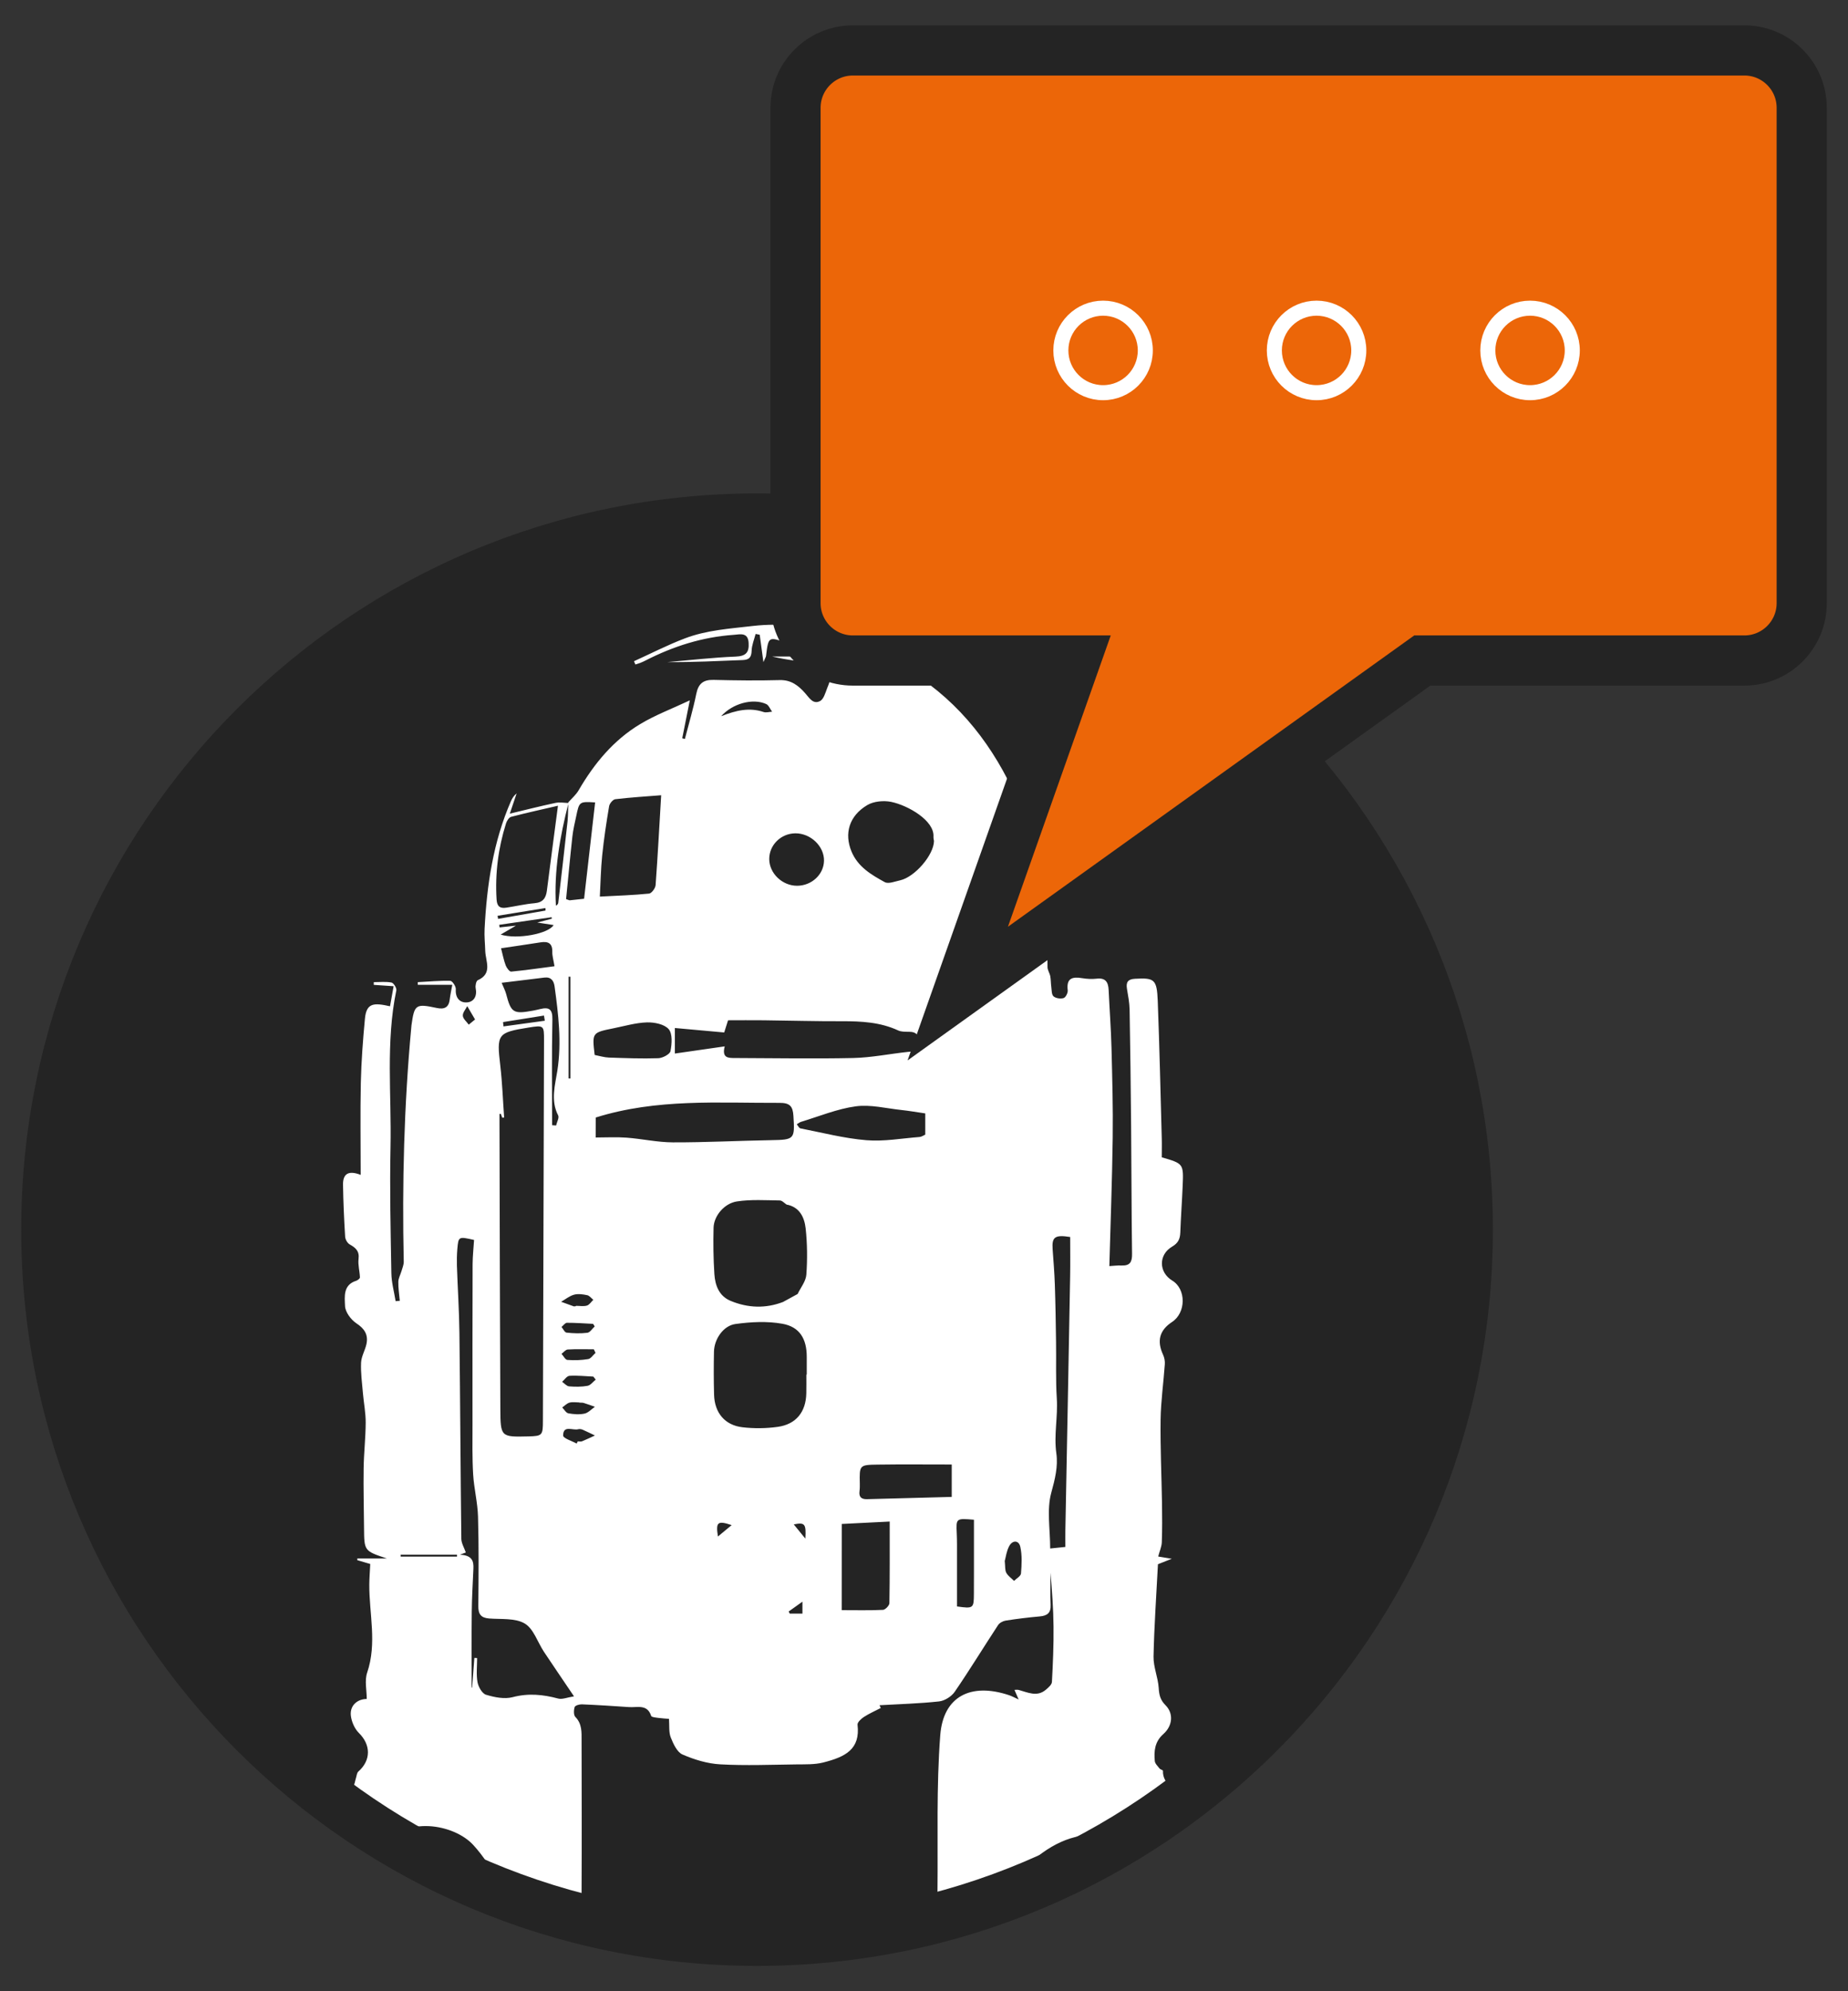 <?xml version="1.0" encoding="utf-8"?>
<!-- Generator: Adobe Illustrator 25.0.0, SVG Export Plug-In . SVG Version: 6.00 Build 0)  -->
<svg version="1.1" id="Calque_1" xmlns="http://www.w3.org/2000/svg" xmlns:xlink="http://www.w3.org/1999/xlink" x="0px" y="0px"
	 viewBox="0 0 368.5 396.85" style="enable-background:new 0 0 368.5 396.85;" xml:space="preserve">
<rect x="0" y="0" width="368.5" height="396.85" fill="#333333" stroke="none"/>
<style type="text/css">
	.st0{fill:#242424;}
	.st1{clip-path:url(#SVGID_2_);}
	.st2{fill:#FFFFFF;}
	.st3{fill:none;}
	.st4{fill:#EC6608;stroke:#242424;stroke-width:10;stroke-miterlimit:10;}
	.st5{fill:#EC6608;stroke:#FFFFFF;stroke-width:3;stroke-miterlimit:10;}
</style>
<g>
	<path class="st0" d="M150.96,386.8L150.96,386.8c-78.28,0-141.73-63.46-141.73-141.73v0c0-78.28,63.46-141.73,141.73-141.73h0
		c78.28,0,141.73,63.46,141.73,141.73v0C292.69,323.35,229.24,386.8,150.96,386.8z"/>
</g>
<g>
	<defs>
		<path id="SVGID_1_" d="M150.96,386.8L150.96,386.8c-78.28,0-141.73-63.46-141.73-141.73v0c0-78.28,63.46-141.73,141.73-141.73h0
			c78.28,0,141.73,63.46,141.73,141.73v0C292.69,323.35,229.24,386.8,150.96,386.8z"/>
	</defs>
	<clipPath id="SVGID_2_">
		<use xlink:href="#SVGID_1_"  style="overflow:visible;"/>
	</clipPath>
	<g class="st1">
		<g>
			<path class="st2" d="M113.32,159.91c0.7-0.8,1.55-1.52,2.07-2.42c3.1-5.33,6.96-10,12.28-13.19c3-1.8,6.33-3.05,9.88-4.72
				c-0.57,2.87-1.04,5.21-1.51,7.56c0.18,0.04,0.36,0.08,0.53,0.13c0.77-2.99,1.66-5.95,2.27-8.97c0.41-2.04,1.38-2.85,3.45-2.8
				c4.4,0.11,8.8,0.16,13.19,0.04c2.27-0.06,3.73,1.09,5.07,2.61c0.83,0.93,1.59,2.31,2.99,1.56c0.71-0.38,1.04-1.62,1.39-2.53
				c0.33-0.85,0.82-1.89,0.59-2.64c-0.36-1.17-0.98-2.38-2.67-2.47c-2.96-0.17-5.92-0.54-8.89-1.23c2.25,0,4.5,0,6.75,0
				c0.07-0.25,0.13-0.5,0.2-0.75c-1.33-0.64-2.61-1.4-3.99-1.91c-3.68-1.36-3.69-1.32-4.17,2.55c-0.02,0.2-0.16,0.38-0.52,1.23
				c-0.3-2.22-0.52-3.84-0.74-5.46c-0.27-0.05-0.55-0.1-0.82-0.15c-0.28,1.11-0.76,2.22-0.79,3.34c-0.04,1.33-0.5,1.81-1.79,1.86
				c-4.99,0.19-9.98,0.45-14.99,0.4c4.52-0.38,9.04-0.91,13.58-1.09c2.09-0.08,2.73-0.86,2.6-2.76c-0.14-2.14-1.71-1.67-2.94-1.58
				c-6.25,0.43-12.09,2.28-17.64,5.13c-0.32,0.17-0.66,0.31-1,0.45c-0.33,0.13-0.67,0.22-1,0.33c-0.09-0.22-0.19-0.43-0.28-0.65
				c3.38-1.53,6.69-3.24,10.15-4.55c4.32-1.65,8.89-1.93,13.49-2.47c12.09-1.39,22.21,3.19,31.81,9.26
				c9.61,6.07,16.34,14.82,20.93,25.27c2.35,5.34,4.57,10.69,5.46,16.47c0.42,2.74,0.49,5.54,0.58,8.32
				c0.09,2.89-0.02,5.79,0.04,8.68c0.01,0.6,0.43,1.18,0.55,1.8c0.13,0.68,0.1,1.4,0.2,2.09c0.09,0.67,0.05,1.57,0.45,1.92
				c0.46,0.4,1.42,0.53,2.02,0.34c0.41-0.13,0.87-1.05,0.81-1.55c-0.3-2.42,0.93-2.74,2.89-2.41c0.94,0.15,1.92,0.21,2.86,0.1
				c1.8-0.22,2.34,0.7,2.41,2.27c0.18,3.86,0.47,7.71,0.57,11.57c0.15,5.94,0.32,11.88,0.24,17.82c-0.11,8.44-0.43,16.88-0.67,25.62
				c0.79-0.04,1.62-0.16,2.46-0.12c1.64,0.06,2.09-0.69,2.07-2.28c-0.12-8.53-0.11-17.06-0.19-25.59
				c-0.07-7.72-0.16-15.43-0.3-23.14c-0.03-1.39-0.3-2.77-0.53-4.15c-0.21-1.29,0.19-1.9,1.58-1.98c3.89-0.22,4.39,0.09,4.56,4.41
				c0.35,9.1,0.55,18.21,0.8,27.32c0.04,1.31,0,2.62,0,3.85c4.34,1.26,4.36,1.26,4.17,5.73c-0.13,3.08-0.36,6.16-0.47,9.25
				c-0.05,1.28-0.42,2.11-1.63,2.82c-2.76,1.62-2.68,5.13,0.03,6.77c2.79,1.69,2.76,6.41-0.05,8.25c-2.51,1.65-3.06,3.78-1.78,6.54
				c0.26,0.57,0.39,1.27,0.34,1.9c-0.26,3.68-0.79,7.35-0.84,11.03c-0.07,5.57,0.19,11.14,0.28,16.71c0.04,2.57,0.05,5.15-0.04,7.72
				c-0.03,0.88-0.43,1.74-0.72,2.84c0.57,0.09,1.47,0.24,2.71,0.45c-1.04,0.41-1.84,0.73-2.76,1.09c-0.31,6.1-0.75,12.25-0.88,18.4
				c-0.04,2.07,0.89,4.14,1.03,6.24c0.09,1.41,0.3,2.4,1.38,3.48c1.61,1.62,1.4,4.08-0.44,5.71c-1.74,1.54-1.9,3.39-1.72,5.39
				c0.05,0.52,0.58,1.02,0.94,1.48c0.17,0.21,0.7,0.33,0.69,0.47c-0.14,2.88,3.2,3.92,3.46,6.6c0.15,1.53,1.11,1.95,2.65,1.81
				c2.85-0.27,3.06-0.09,3.19,2.75c0.21,4.76,0.03,9.55,0.5,14.28c0.29,2.87,1.28,5.74,2.35,8.45c1.59,4.04-0.79,7.04-2.19,10.34
				c-0.45,1.07-1.19,2.14-1.23,3.23c-0.18,4.63,0.31,4.54-4.32,4.87c-8.02,0.57-16.12,0.07-24.18-0.07
				c-2.32-0.04-4.85,0.08-6.43-2.13c-0.63-0.87-1.17-2-1.22-3.04c-0.07-1.32-0.43-1.77-1.76-1.86c-4.01-0.26-5.57-1.62-6.07-5.69
				c-0.38-3.07-1.13-5.38-4.45-6.69c-3.77-1.49-5.3-4.88-5.26-8.9c0.11-10.35-0.24-20.74,0.55-31.03
				c0.59-7.78,6.11-10.54,13.73-7.99c0.54,0.18,1.04,0.46,1.9,0.85c-0.37-0.84-0.58-1.34-0.83-1.91c0.31,0,0.59-0.06,0.84,0.01
				c1.82,0.49,3.65,1.46,5.42-0.04c0.5-0.42,1.18-1.01,1.21-1.55c0.2-3.67,0.36-7.35,0.32-11.02c-0.03-3.58-0.31-7.16-0.6-10.74
				c0,2.13-0.07,4.25,0.02,6.38c0.08,1.64-0.69,2.19-2.19,2.32c-2.27,0.2-4.53,0.48-6.77,0.83c-0.55,0.09-1.23,0.45-1.52,0.9
				c-2.9,4.42-5.66,8.94-8.65,13.3c-0.64,0.93-2,1.79-3.12,1.91c-3.94,0.43-7.91,0.53-11.87,0.76c0.08,0.18,0.17,0.37,0.25,0.55
				c-1.13,0.59-2.31,1.1-3.37,1.79c-0.55,0.36-1.32,1.07-1.26,1.55c0.56,4.86-2.37,6.4-6.88,7.53c-1.68,0.42-3.5,0.35-5.26,0.37
				c-5.07,0.06-10.16,0.27-15.22-0.01c-2.56-0.14-5.18-0.93-7.54-1.96c-1.09-0.47-1.84-2.13-2.35-3.41
				c-0.41-1.04-0.25-2.31-0.35-3.7c-0.73-0.06-1.43-0.09-2.13-0.19c-0.5-0.07-1.33-0.13-1.42-0.39c-0.78-2.4-2.75-1.65-4.39-1.76
				c-3.14-0.21-6.29-0.42-9.43-0.55c-0.5-0.02-1.34,0.23-1.44,0.54c-0.19,0.6-0.23,1.6,0.14,1.97c1.35,1.38,1.24,3.05,1.24,4.71
				c0.02,10.01,0.05,20.02,0,30.03c-0.02,4.32-1.36,8.28-5.71,9.8c-4.34,1.51-5.03,5.07-5.87,8.57c-0.87,3.62-0.66,3.67-4.46,3.85
				c-0.19,0.01-0.38,0.09-0.57,0.14c-0.04,0.22-0.09,0.43-0.13,0.65c1.24,0.27,2.48,0.6,3.74,0.81c1.3,0.21,3.25-0.42,3.4,1.42
				c0.05,0.67-1.89,1.98-3.06,2.2c-5.69,1.05-11.39,1.86-17.27,1.44c-6-0.42-12.05-0.05-18.08-0.02c-0.92,0-1.84,0-3.14,0
				c0.63-1.2,1.03-1.94,1.43-2.69c-0.17-0.18-0.34-0.36-0.51-0.55c-0.36,0.56-0.6,1.4-1.11,1.62c-0.72,0.32-1.71,0.4-2.44,0.16
				c-0.46-0.15-0.86-1.03-0.97-1.64c-0.16-0.93,0.12-1.94-0.09-2.85c-0.22-0.96-0.59-2.04-1.26-2.72c-1.75-1.79-3.11-7.38-2.23-9.75
				c1.43-3.89,3.02-7.75,4.1-11.74c0.52-1.93-0.14-4.14,0.06-6.19c0.24-2.42,0.77-4.82,1.34-7.19c0.09-0.37,1.09-0.8,1.6-0.72
				c1.95,0.29,2.67-0.82,3.4-2.33c0.57-1.18,1.6-2.13,2.33-3.24c0.29-0.44,0.33-1.04,0.5-1.56c0.15-0.46,0.18-1.07,0.5-1.34
				c2.54-2.24,2.49-5.33,0.08-7.69c-0.85-0.84-1.45-2.24-1.59-3.45c-0.22-2,1.29-3.3,3.17-3.31c0-1.77-0.45-3.67,0.08-5.24
				c2-5.86,0.4-11.71,0.43-17.56c0.01-1.31,0.12-2.61,0.19-4.1c-0.81-0.24-1.7-0.5-2.58-0.76c0-0.11,0-0.22,0-0.34
				c1.76,0,3.51,0,5.89,0c-4.52-1.5-4.51-1.5-4.55-6.05c-0.03-3.97-0.14-7.94-0.08-11.91c0.04-3.04,0.4-6.08,0.41-9.13
				c0.01-1.94-0.38-3.88-0.55-5.83c-0.17-2.04-0.46-4.09-0.37-6.12c0.06-1.26,0.82-2.47,1.08-3.73c0.37-1.83-0.39-3.03-2.02-4.1
				c-1.08-0.71-2.21-2.24-2.26-3.44c-0.07-1.8-0.43-4.2,2.21-5.03c0.31-0.1,0.77-0.45,0.76-0.67c-0.04-1.24-0.42-2.5-0.27-3.7
				c0.19-1.58-0.6-2.22-1.78-2.89c-0.46-0.26-0.87-1-0.9-1.55c-0.21-3.45-0.37-6.9-0.42-10.35c-0.03-2.17,1.08-2.9,3.52-1.95
				c0-6.27-0.1-12.34,0.03-18.4c0.1-4.25,0.42-8.51,0.82-12.75c0.3-3.16,1.8-3.17,5-2.45c0.23-1.28,0.46-2.55,0.72-4
				c-1.46-0.1-2.71-0.18-3.96-0.27c0-0.18,0-0.36,0-0.54c1.18,0,2.4-0.14,3.54,0.08c0.42,0.08,1.05,1.09,0.96,1.55
				c-2.14,10.35-0.94,20.82-1.16,31.23c-0.17,8.37,0.02,16.75,0.17,25.13c0.03,1.87,0.55,3.73,0.85,5.59
				c0.28-0.02,0.55-0.04,0.83-0.07c-0.11-1.27-0.32-2.54-0.29-3.8c0.02-0.73,0.44-1.45,0.65-2.18c0.17-0.6,0.44-1.21,0.43-1.81
				c-0.34-15.59,0.06-31.15,1.5-46.68c0.01-0.15,0.02-0.29,0.04-0.44c0.58-4.16,0.84-4.35,5.05-3.45c1.51,0.32,2.39-0.1,2.58-1.71
				c0.1-0.86,0.3-1.72,0.51-2.91c-2.37,0-4.62,0-6.88,0c0-0.18,0-0.35,0-0.53c2.16-0.11,4.33-0.32,6.49-0.26
				c0.4,0.01,1.13,1.11,1.09,1.67c-0.12,1.71,0.78,2.71,2.19,2.63c1.41-0.08,2.1-1.25,1.77-2.84c-0.1-0.5,0.1-1.44,0.42-1.58
				c3-1.35,1.56-3.76,1.49-5.84c-0.04-1.46-0.21-2.93-0.13-4.39c0.45-8.75,1.71-17.33,5.25-25.45c0.25-0.57,0.58-1.11,1.14-1.56
				c-0.41,1.22-0.82,2.44-1.36,4.04c3.2-0.77,6.13-1.51,9.09-2.14c0.83-0.18,1.73-0.01,2.61,0.02c-1.72,6.72-2.91,13.5-2.51,20.46
				c0.31-0.17,0.44-0.36,0.47-0.56c0.63-5.44,1.26-10.87,1.86-16.31C113.3,162.33,113.27,161.11,113.32,159.91z M156.82,240.06
				l0.1,0.06c-0.47-0.3-0.94-0.86-1.42-0.87c-2.85-0.04-5.75-0.23-8.54,0.19c-2.57,0.39-4.61,2.92-4.67,5.23
				c-0.08,3.08-0.04,6.17,0.16,9.25c0.15,2.27,0.94,4.4,3.26,5.35c3.42,1.41,6.92,1.55,10.43,0.21c0.97-0.53,1.94-1.06,2.91-1.59
				c0.61-1.28,1.65-2.54,1.74-3.86c0.22-3.06,0.19-6.17-0.14-9.22C160.4,242.61,159.45,240.54,156.82,240.06z M99.87,221.99
				c-0.09,0.01-0.18,0.01-0.27,0.02c0,0.71,0,1.42,0,2.13c0.05,18.87,0.08,37.74,0.17,56.61c0.03,5.66,0.11,5.65,5.6,5.52
				c2.76-0.07,2.89-0.21,2.89-3.1c0.07-25.27,0.14-50.54,0.22-75.81c0.01-3.02-0.02-3.06-3.14-2.56c-6.14,0.98-6.32,1.31-5.58,7.57
				c0.4,3.44,0.52,6.9,0.77,10.36c-0.13,0.01-0.26,0.01-0.39,0.02C100.05,222.49,99.96,222.24,99.87,221.99z M94.53,247.12
				c-3.1-0.71-3.12-0.71-3.34,1.85c-0.09,1.09-0.11,2.2-0.08,3.29c0.15,4.48,0.45,8.95,0.5,13.43c0.16,13.66,0.22,27.33,0.38,40.99
				c0.01,0.89,0.57,1.77,0.9,2.73c0.16-0.06-0.17,0.06-1.19,0.44c2.49,0.11,2.76,1.31,2.7,2.75c-0.12,2.86-0.3,5.72-0.33,8.58
				c-0.05,5.05-0.02,10.09-0.02,15.14c0.03,0.01,0.06,0.01,0.09,0.02c0.15-1.97,0.3-3.95,0.45-5.92c0.18,0.01,0.37,0.02,0.55,0.03
				c0,1.61-0.2,3.25,0.08,4.81c0.17,0.94,0.93,2.27,1.7,2.5c1.68,0.51,3.67,0.91,5.31,0.48c3.14-0.83,6.06-0.53,9.09,0.28
				c0.8,0.21,1.78-0.23,3.14-0.44c-2.24-3.32-4.14-6.09-6-8.89c-1.27-1.92-2.06-4.59-3.83-5.63c-1.9-1.12-4.68-0.81-7.09-1
				c-1.66-0.13-2.18-0.88-2.16-2.51c0.06-5.93,0.11-11.86-0.06-17.79c-0.08-2.81-0.8-5.59-0.97-8.41c-0.2-3.31-0.13-6.64-0.13-9.97
				c-0.01-10.66-0.01-21.31,0.02-31.97C94.25,250.29,94.44,248.67,94.53,247.12z M144.51,208.54c-0.6,2.33,0.7,2.32,2.02,2.32
				c7.85,0.02,15.71,0.17,23.56,0c3.69-0.08,7.35-0.84,11.04-1.23c1.11-0.12,2.23,0.12,2.22-1.62c-0.01-1.52-0.47-2.38-2.11-2.38
				c-0.72,0-1.53,0.02-2.15-0.27c-3.57-1.65-7.34-1.84-11.19-1.83c-5.21,0.02-10.42-0.13-15.63-0.19c-2.4-0.03-4.79,0-7.09,0
				c-0.3,0.96-0.5,1.57-0.77,2.43c-3.27-0.3-6.52-0.59-9.84-0.89c0,1.78,0,3.38,0,5.09C137.95,209.48,141.05,209.04,144.51,208.54z
				 M118.78,226.7c2.1,0,4.13-0.12,6.13,0.03c3.1,0.23,6.18,0.93,9.27,0.94c6.54,0.02,13.07-0.33,19.61-0.44
				c4.63-0.08,4.72-0.18,4.42-4.85c-0.12-1.92-0.72-2.59-2.77-2.58c-12.21,0.05-24.47-0.9-36.65,2.92
				C118.78,223.69,118.78,225.19,118.78,226.7z M95.88,375.25c-0.39-0.03-0.76,0.01-1.07-0.11c-6.54-2.47-12.36-0.78-17.85,2.99
				c-1.46,1.01-1.56,2.48-1.1,3.92c0.19,0.59,1.36,1.46,1.66,1.31c1.08-0.52,2.01-1.37,2.93-2.18c0.77-0.68,1.3-1.77,2.17-2.18
				c5.73-2.69,11.11-1.67,16.24,1.75c2.19,1.46,4.47,2.83,6.83,3.97c1.62,0.79,3.93-0.22,4.41-1.78c0.19-0.61-0.13-1.51-0.51-2.09
				c-0.14-0.22-1.12,0.07-1.7,0.19c-0.76,0.16-1.74,0.77-2.22,0.49c-2.59-1.5-4.94-3.14-6.27-6.16c-1.22-2.76-2.97-5.41-5-7.64
				c-3.85-4.24-13.81-5.95-17.87,0.3c-0.59,0.91-0.42,2.43-0.3,3.63c0.03,0.34,1.4,0.98,1.67,0.79c0.99-0.69,1.79-1.67,2.65-2.55
				c0.69-0.71,1.26-1.72,2.09-2.06c0.96-0.38,2.17-0.27,3.26-0.19C90.3,367.99,95,371.55,95.88,375.25z M206.9,373.57
				c4.1-2.73,8.01-4.33,12.37-4.51c0.71-0.03,1.48,0.69,2.16,1.16c0.78,0.53,1.42,1.49,2.24,1.66c0.6,0.12,1.92-0.64,2-1.16
				c0.16-0.94-0.25-2.05-0.65-2.98c-0.19-0.44-0.89-0.75-1.42-0.96c-5.72-2.19-10.97-0.95-15.75,2.49
				c-4.1,2.95-7.03,7.47-12.23,8.94c-1.04,0.29-2.05,0.85-2.92,1.51c-0.48,0.36-0.61,1.17-0.9,1.78c0.67,0.3,1.41,0.95,1.99,0.83
				c1.12-0.23,2.12-0.99,3.23-1.35c1.05-0.35,2.17-0.48,3.26-0.71c1.24-0.51,2.32-1.68,3.63-2.13c5.39-1.83,10.8-2.03,15.97,0.82
				c0.6,0.33,0.85,1.26,1.36,1.82c0.68,0.73,1.37,1.65,2.24,1.92c0.49,0.16,1.87-0.74,1.92-1.26c0.12-1.12,0.03-2.86-0.67-3.35
				c-3.73-2.64-7.74-4.81-12.52-4.74C210.63,373.35,209.03,373.47,206.9,373.57z M131.84,158.49c-3.06,0.24-6.12,0.43-9.15,0.79
				c-0.48,0.06-1.14,0.86-1.23,1.4c-0.55,3.25-1.04,6.51-1.38,9.79c-0.28,2.73-0.32,5.48-0.47,8.22c3.54-0.19,6.69-0.28,9.82-0.6
				c0.5-0.05,1.26-1.07,1.3-1.69C131.16,170.56,131.47,164.72,131.84,158.49z M111.26,160.58c-3.01,0.7-6.19,1.39-9.33,2.21
				c-0.43,0.11-0.86,0.79-1.02,1.29c-1.56,4.94-2.21,9.99-1.89,15.18c0.09,1.42,0.7,1.82,1.92,1.64c1.88-0.28,3.75-0.73,5.64-0.89
				c1.66-0.14,2.28-1,2.47-2.5C109.75,172.01,110.48,166.51,111.26,160.58z M186.24,167.6c-0.02-0.15-0.12-0.51-0.1-0.87
				c0.2-3.2-5.11-6.24-8.45-6.92c-1.5-0.3-3.47-0.12-4.75,0.64c-3.64,2.16-4.62,5.68-3.15,9.24c1.27,3.08,3.96,4.65,6.64,6.12
				c0.74,0.4,2.05-0.15,3.08-0.37C182.38,174.8,186.2,170.43,186.24,167.6z M167.84,320.9c2.83,0,5.54,0.07,8.23-0.06
				c0.46-0.02,1.27-0.86,1.28-1.33c0.09-5.26,0.06-10.52,0.06-16.27c-3.45,0.17-6.39,0.32-9.56,0.48
				C167.84,309.61,167.84,315.22,167.84,320.9z M209.41,308.61c1.11-0.11,1.95-0.2,3.03-0.31c0-1.23-0.02-2.32,0-3.4
				c0.32-16.82,0.65-33.65,0.95-50.47c0.05-2.67,0.01-5.33,0.01-7.9c-3.09-0.49-3.67,0.03-3.5,2.45c0.17,2.34,0.36,4.68,0.44,7.02
				c0.13,3.82,0.19,7.64,0.24,11.46c0.06,3.75-0.09,7.51,0.15,11.24c0.24,3.66-0.61,7.27-0.09,10.96c0.37,2.6-0.28,5.17-1.01,7.83
				C208.7,300.87,209.41,304.72,209.41,308.61z M184.5,221.9c-1.78-0.26-3.26-0.52-4.76-0.68c-3.04-0.32-6.15-1.13-9.1-0.73
				c-3.7,0.5-7.27,1.99-10.88,3.08c-0.31,0.09-0.58,0.33-0.88,0.5c0.25,0.28,0.45,0.77,0.75,0.82c4.37,0.85,8.72,1.99,13.13,2.35
				c3.49,0.29,7.06-0.37,10.6-0.64c0.4-0.03,0.78-0.31,1.14-0.47C184.5,224.67,184.5,223.29,184.5,221.9z M189.78,291.87
				c-5.12,0-9.95-0.05-14.77,0.02c-3.64,0.05-3.64,0.11-3.56,3.76c0.01,0.51,0.01,1.03-0.06,1.54c-0.15,1.15,0.36,1.62,1.49,1.59
				c5.61-0.15,11.22-0.3,16.9-0.45C189.78,296.01,189.78,293.99,189.78,291.87z M118.61,210.26c0.99,0.19,1.9,0.48,2.81,0.51
				c3.28,0.11,6.56,0.24,9.84,0.13c0.87-0.03,2.32-0.79,2.44-1.42c0.28-1.43,0.43-3.45-0.36-4.37c-0.85-0.99-2.85-1.39-4.33-1.35
				c-2.24,0.07-4.46,0.73-6.69,1.18c-4.26,0.86-4.26,0.87-3.75,5.25C118.58,210.26,118.64,210.31,118.61,210.26z M158.95,176.53
				c2.9-0.01,5.3-2.24,5.36-4.97c0.06-2.89-2.66-5.5-5.71-5.48c-2.87,0.02-5.21,2.32-5.21,5.11
				C153.39,174.05,155.99,176.54,158.95,176.53z M110.09,224.25c0.27,0.02,0.53,0.04,0.8,0.06c0.15-0.68,0.65-1.54,0.41-2.01
				c-1.54-2.96-0.6-6.12-0.16-8.91c0.88-5.71,0.21-11.21-0.55-16.77c-0.15-1.13-0.68-1.95-2.03-1.79c-2.83,0.34-5.65,0.69-8.53,1.04
				c0.37,0.91,0.71,1.53,0.89,2.2c0.98,3.76,1.44,4.07,5.3,3.36c0.51-0.09,1.01-0.21,1.51-0.33c1.77-0.43,2.46,0.03,2.42,2.08
				C110,210.19,110.09,217.22,110.09,224.25z M116.47,179.12c0.75-6.53,1.48-12.87,2.2-19.2c-3.15-0.18-3.16-0.18-3.77,2.74
				c-0.29,1.36-0.62,2.72-0.77,4.1c-0.46,4.18-0.84,8.37-1.25,12.43c0.58,0.2,0.65,0.25,0.72,0.24
				C114.55,179.33,115.49,179.23,116.47,179.12z M194.21,302.88c-3.57-0.31-3.57-0.29-3.43,2.68c0.07,1.46,0.05,2.93,0.05,4.4
				c0.01,3.42,0,6.84,0,10.2c3.27,0.46,3.36,0.38,3.37-2.52c0.01-1.47,0.01-2.93,0.01-4.4
				C194.21,309.82,194.21,306.39,194.21,302.88z M99.91,188.99c0.35,1.34,0.55,2.42,0.94,3.44c0.19,0.49,0.76,1.25,1.09,1.21
				c2.87-0.27,5.72-0.69,8.63-1.07c-0.21-1.29-0.46-2.07-0.44-2.85c0.05-1.74-0.83-2.15-2.35-1.91
				C105.12,188.23,102.46,188.61,99.91,188.99z M160.79,273.96c0.03,0,0.05,0,0.08,0c0-1.18,0-2.35,0-3.53
				c0-3.58-1.39-5.99-4.87-6.61c-3.03-0.54-6.27-0.37-9.34,0.05c-2.45,0.33-4.24,3.04-4.29,5.51c-0.06,2.86-0.06,5.73,0.02,8.59
				c0.1,3.6,2.16,6.08,5.67,6.48c2.31,0.27,4.72,0.24,7.02-0.08c3.67-0.51,5.62-2.98,5.7-6.67
				C160.81,276.45,160.79,275.21,160.79,273.96z M99.83,186.26c3.32,1.02,9.57-0.17,10.56-1.9c-1.05-0.16-2.04-0.32-3.25-0.5
				c1.11-0.29,2.01-0.53,2.91-0.77c-0.02-0.1-0.04-0.19-0.06-0.29c-3.48,0.5-6.96,1.01-10.44,1.51c0.02,0.17,0.05,0.35,0.07,0.52
				c0.92-0.1,1.83-0.19,3.26-0.35C101.66,185.19,100.93,185.61,99.83,186.26z M200.35,311.11c0.12,1.06,0.02,1.81,0.31,2.34
				c0.34,0.63,1.02,1.09,1.55,1.62c0.48-0.49,1.34-0.95,1.38-1.48c0.14-1.77,0.25-3.62-0.14-5.33c-0.3-1.33-1.56-1.35-2.22-0.11
				C200.7,309.15,200.56,310.34,200.35,311.11z M143.8,142.74c2.98-1.18,5.63-1.79,8.46-0.84c0.5,0.17,1.13-0.03,1.7-0.06
				c-0.39-0.52-0.66-1.29-1.18-1.53C150.12,139.11,146.09,140.18,143.8,142.74z M114.84,260.32c0-0.02,0-0.04,0-0.07
				c0.73,0,1.51,0.15,2.19-0.05c0.5-0.15,0.86-0.75,1.28-1.15c-0.4-0.32-0.77-0.83-1.22-0.92c-0.85-0.18-1.81-0.32-2.62-0.1
				c-0.92,0.25-1.72,0.92-2.58,1.41c0.84,0.31,1.67,0.62,2.51,0.91C114.53,260.38,114.69,260.32,114.84,260.32z M114.99,287.7
				c0.07-0.15,0.15-0.29,0.22-0.44c0.29,0,0.62,0.09,0.87-0.02c0.86-0.35,1.7-0.76,2.55-1.15c-0.82-0.39-1.63-0.8-2.46-1.16
				c-0.26-0.11-0.6-0.16-0.86-0.09c-1.1,0.3-3.01-0.9-3.02,1.26C112.29,286.64,114.04,287.18,114.99,287.7z M115.51,279.54
				c0-0.01,0-0.03,0-0.04c-0.65,0-1.34-0.13-1.95,0.04c-0.53,0.15-0.97,0.63-1.45,0.97c0.4,0.4,0.76,1.07,1.22,1.16
				c1.05,0.19,2.19,0.28,3.22,0.06c0.76-0.16,1.39-0.89,2.08-1.36c-0.75-0.26-1.49-0.54-2.25-0.77
				C116.11,279.52,115.8,279.56,115.51,279.54z M118.79,274.95c-0.16-0.2-0.32-0.4-0.48-0.6c-1.59-0.07-3.18-0.25-4.76-0.15
				c-0.51,0.03-0.98,0.77-1.46,1.19c0.46,0.32,0.91,0.87,1.39,0.91c1.22,0.1,2.49,0.11,3.69-0.11
				C117.76,276.08,118.25,275.39,118.79,274.95z M118.75,269.63c-0.11-0.24-0.23-0.48-0.34-0.72c-1.73,0-3.47-0.06-5.2,0.04
				c-0.43,0.03-0.83,0.57-1.24,0.87c0.39,0.42,0.75,1.18,1.17,1.21c1.38,0.1,2.79,0.06,4.15-0.17
				C117.83,270.77,118.26,270.05,118.75,269.63z M118.59,264.35c-0.11-0.17-0.22-0.34-0.33-0.51c-1.74-0.08-3.47-0.22-5.21-0.21
				c-0.36,0-0.72,0.54-1.08,0.83c0.33,0.39,0.63,1.09,1,1.13c1.38,0.15,2.79,0.2,4.16,0.03
				C117.66,265.55,118.1,264.79,118.59,264.35z M113.74,194.66c-0.12,0-0.24-0.01-0.36-0.01c0,6.76,0,13.52,0,20.28
				c0.12,0,0.24,0,0.36,0.01C113.74,208.17,113.74,201.41,113.74,194.66z M100.31,203.7c0.03,0.29,0.06,0.57,0.09,0.86
				c2.75-0.38,5.5-0.75,8.24-1.13c-0.06-0.34-0.12-0.69-0.17-1.03C105.75,202.83,103.03,203.26,100.31,203.7z M94.73,203.18
				c-0.63-1.06-1.1-1.86-1.56-2.66c-0.32,0.64-0.93,1.31-0.88,1.92c0.05,0.62,0.76,1.18,1.18,1.77
				C93.83,203.91,94.2,203.61,94.73,203.18z M108.78,181.47c-0.01-0.17-0.02-0.33-0.02-0.5c-3.18,0.51-6.36,1.03-9.54,1.54
				c0.03,0.21,0.07,0.41,0.1,0.62C102.47,182.58,105.63,182.03,108.78,181.47z M143.16,306.22c1.02-0.85,1.85-1.53,2.74-2.27
				C143.1,303.02,142.7,303.32,143.16,306.22z M79.9,309.84c0,0.13,0,0.26,0,0.39c3.74,0,7.49,0,11.23,0c0-0.13,0-0.26,0-0.39
				C87.39,309.84,83.64,309.84,79.9,309.84z M160.59,306.64c0.19-2.99-0.14-3.27-2.31-2.83
				C158.91,304.58,159.63,305.46,160.59,306.64z M157.26,321.17c0.07,0.14,0.15,0.28,0.22,0.42c0.83,0,1.65,0,2.53,0
				c0-0.82,0-1.48,0-2.38C158.95,319.96,158.11,320.56,157.26,321.17z"/>
		</g>
		<g>
			<path class="st3" d="M159.04,257.88c-0.97,0.53-1.94,1.06-2.91,1.59c-2.35,0.01-4.7,0.12-7.04,0.02
				c-3.67-0.15-5.71-2.04-6.06-5.7c-0.24-2.55-0.33-5.14-0.23-7.7c0.16-3.9,2.95-6.48,6.91-6.44c2.4,0.02,4.8,0.3,7.2,0.47
				c0,0-0.1-0.06-0.1-0.06c1.07,1.5,2.89,2.91,3.07,4.52C160.4,249,161.21,253.58,159.04,257.88z"/>
		</g>
		<g>
			<path class="st3" d="M100.26,254.11c0-6.67,0-13.33,0-20.11c1.42,0.92,1.79,3.91,1.15,5.96c-0.37,1.18-0.52,2.51-0.43,3.74
				c0.2,2.85,0.69,5.68,0.88,8.53c0.04,0.65-0.64,1.36-0.98,2.04C100.67,254.21,100.47,254.16,100.26,254.11z"/>
		</g>
		<g>
			<path class="st3" d="M92.54,276.23c0,2.72,0,5.44,0,8.16c-0.15,0-0.3,0.01-0.45,0.01c0-2.73,0-5.45,0-8.18
				C92.24,276.22,92.39,276.23,92.54,276.23z"/>
		</g>
		<g>
			<path class="st3" d="M129.84,161.72c-2.01,0.13-3.61,0.24-5.21,0.34c-0.01-0.11-0.02-0.22-0.02-0.33
				c1.49-0.19,2.98-0.35,4.46-0.56c1.27-0.18,1.8,0.35,1.59,1.59c-0.17,1.03-0.39,2.06-0.82,3.07
				C129.84,164.47,129.84,163.09,129.84,161.72z"/>
		</g>
		<g>
			<path class="st3" d="M129.66,170.09c0.08,1.8,0.16,3.59,0.25,5.66c-0.92-0.28-1.51-0.46-2.17-0.66c3.05-1.09,1.11-3.18,1.07-4.88
				C129.1,170.17,129.38,170.13,129.66,170.09z"/>
		</g>
		<g>
			<path class="st3" d="M181.46,170.92c-1.68,0.04-2.96-1.35-3.05-3.34c-0.09-1.94,1-3.32,2.66-3.36c1.69-0.04,3.21,1.48,3.23,3.2
				C184.32,169.46,183.17,170.87,181.46,170.92z"/>
		</g>
		<g>
			<path class="st3" d="M176.81,171.99c1.4,0.37,2.79,0.73,4.19,1.1c-0.04,0.23-0.08,0.47-0.11,0.7c-1.43-0.22-2.86-0.44-4.3-0.66
				C176.66,172.75,176.73,172.37,176.81,171.99z"/>
		</g>
		<g>
			<path class="st3" d="M143.06,274.15c0-1.25-0.03-2.5,0.01-3.75c0.12-3.61,2.46-6.06,6.06-6.28c1.69-0.1,3.38-0.15,5.07-0.12
				c3.08,0.06,6.14,2.76,6.19,5.76c0.05,3-0.13,6.02-0.47,9c-0.33,2.89-2.65,4.88-5.54,5.02c-1.91,0.1-3.83,0.1-5.73,0
				c-3.31-0.18-5.67-2.78-5.67-6.11c0-1.17,0-2.35,0-3.52C143,274.15,143.03,274.15,143.06,274.15z"/>
		</g>
	</g>
	<use xlink:href="#SVGID_1_"  style="overflow:visible;fill:none;stroke:#242424;stroke-width:10;stroke-miterlimit:10;"/>
</g>
<g>
	<path class="st4" d="M158.63,21.49v98.71c0,6.32,5.12,11.44,11.44,11.44h44.35l-23.44,66.38l92.63-66.38h64.22
		c6.32,0,11.44-5.12,11.44-11.44V21.49c0-6.32-5.12-11.44-11.44-11.44H170.07C163.76,10.05,158.63,15.17,158.63,21.49z"/>
	<circle class="st5" cx="219.96" cy="69.84" r="8.42"/>
	<circle class="st5" cx="262.53" cy="69.84" r="8.42"/>
	<circle class="st5" cx="305.1" cy="69.84" r="8.42"/>
</g>
</svg>

